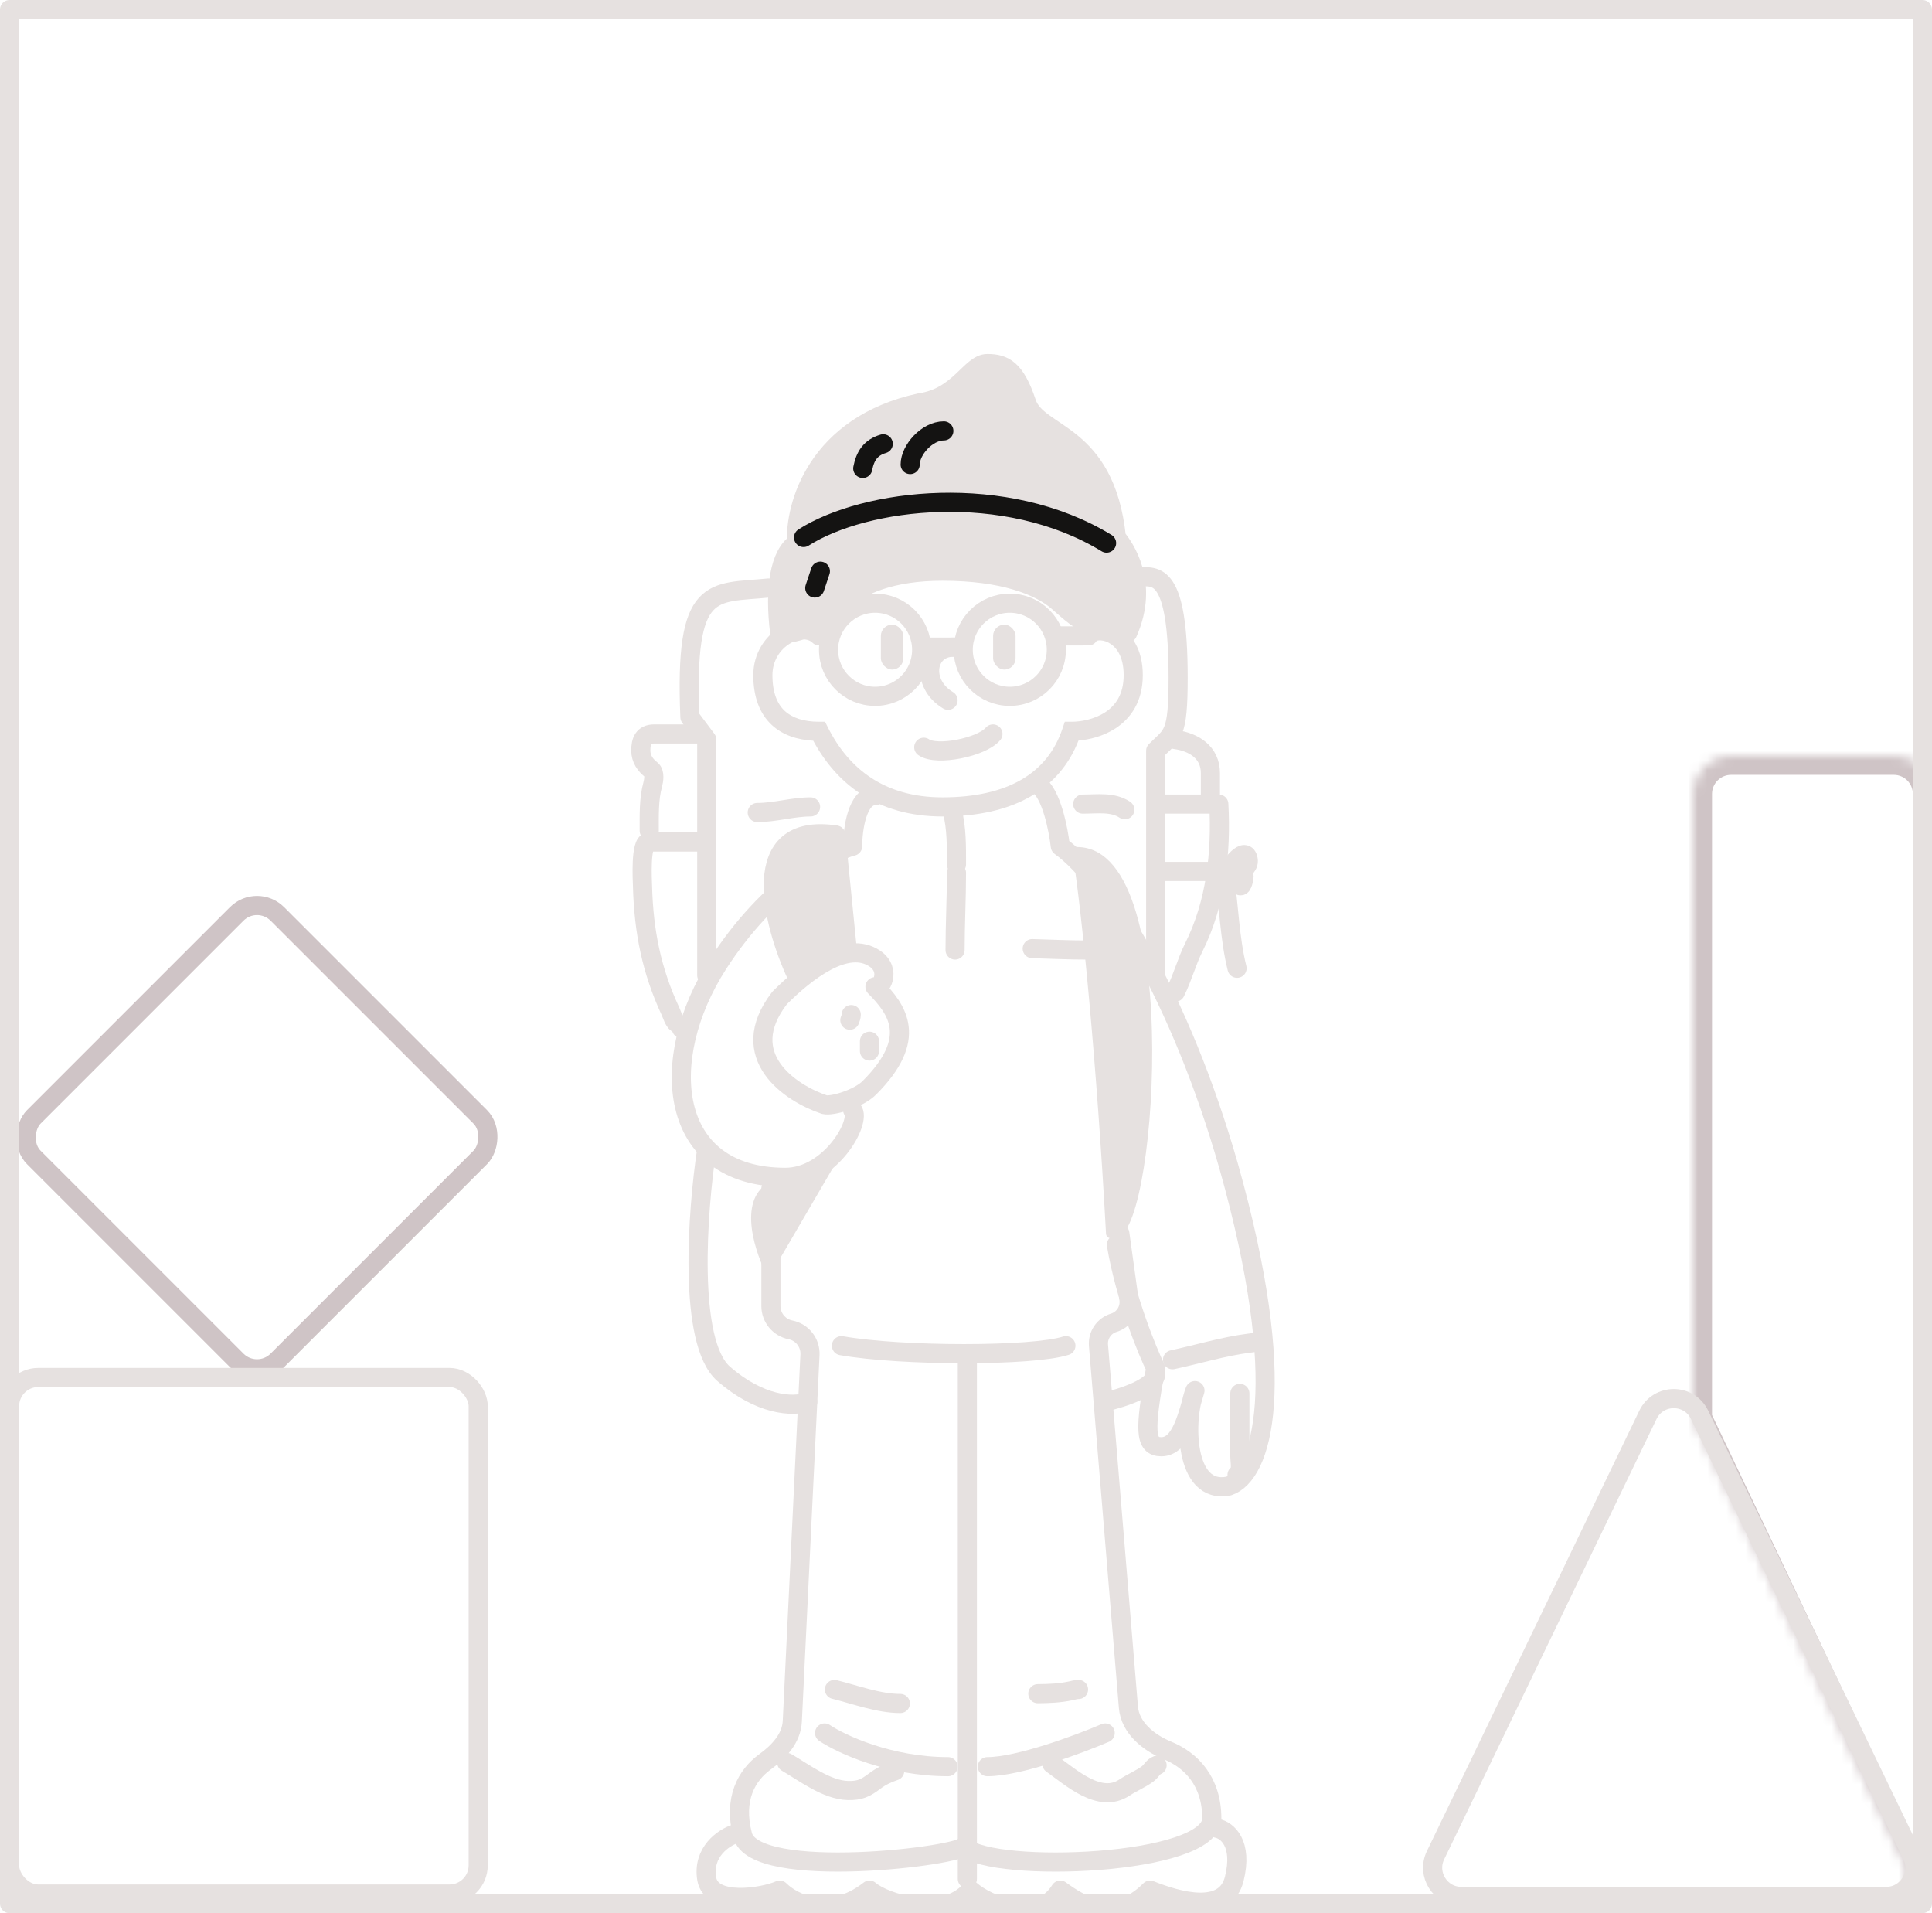<svg width="202" height="200" viewBox="0 0 202 200" fill="none" xmlns="http://www.w3.org/2000/svg">
<g clip-path="url(#clip0_2289_203)">
<path d="M86.215 181.162C87.975 182.335 93.021 184.682 99.123 184.682M115.552 181.162C112.814 182.335 106.516 184.682 103.23 184.682" stroke="#E6E1E0" stroke-width="2" stroke-linecap="round"/>
<path d="M87.834 120.803L88.562 119.555C88.314 120.051 88.073 120.462 87.834 120.803L80.348 133.637C78.979 131.094 77.062 125.54 80.348 123.662C84.021 121.564 85.817 123.688 87.834 120.803Z" fill="#E6E1E0"/>
<path d="M88.562 99.02L87.389 87.285C78.001 85.877 80.739 96.477 83.282 101.953L88.562 99.02Z" fill="#E6E1E0" stroke="#E6E1E0" stroke-width="2" stroke-linecap="round" stroke-linejoin="round"/>
<path d="M112.618 89.045C113.596 94.913 115.2 111.576 116.139 128.943C120.246 130.703 123.414 89.045 112.618 89.045Z" fill="#E6E1E0" stroke="#E6E1E0" stroke-linecap="round" stroke-linejoin="round"/>
<path d="M80.348 61.469C74.481 62.056 71.547 60.882 72.134 74.964L73.894 77.311V101.953M73.894 120.142C72.916 126.596 71.899 140.325 75.654 143.611C79.409 146.897 82.891 147.131 84.455 146.545" stroke="#E6E1E0" stroke-width="2" stroke-linecap="round" stroke-linejoin="round"/>
<path d="M119.072 60.296C120.832 60.296 123.179 59.592 123.179 70.857C123.179 76.959 122.592 76.724 120.832 78.484V101.953M115.552 146.545C117.312 146.154 120.832 145.019 120.832 143.611" stroke="#E6E1E0" stroke-width="2" stroke-linecap="round" stroke-linejoin="round"/>
<path d="M91.483 100.221C88.535 98.198 84.246 101.59 81.508 104.328C76.814 110.43 82.682 114.302 86.202 115.475C86.984 115.671 89.736 114.875 90.896 113.715C96.059 108.552 93.843 105.544 91.483 103.154C92.069 103.545 93.256 101.437 91.483 100.221Z" stroke="#E6E1E0" stroke-width="2" stroke-linecap="round" stroke-linejoin="round"/>
<path d="M86.802 56.189C88.367 55.406 93.139 53.842 99.71 53.842C106.281 53.842 111.053 55.406 112.618 56.189" stroke="#E6E1E0" stroke-width="2" stroke-linecap="round" stroke-linejoin="round"/>
<path d="M83.282 56.775C81.522 57.949 80.935 61.469 81.522 66.163H82.215C84.424 66.163 86.489 64.244 88.139 62.775C89.951 61.162 93.202 59.709 98.537 59.709C104.905 59.709 108.663 61.239 110.544 62.834C111.776 63.878 113.063 65.196 114.646 65.513L117.899 66.163C120.246 60.882 117.508 57.166 116.725 56.189C115.552 45.041 108.511 45.627 107.338 42.107C106.164 38.587 104.991 38 103.23 38C101.47 38 100.297 41.52 96.19 42.107C85.394 44.454 83.086 52.864 83.282 56.775Z" fill="#E6E1E0" stroke="#E6E1E0" stroke-width="2" stroke-linecap="round" stroke-linejoin="round"/>
<circle cx="91.496" cy="67.923" r="4.867" stroke="#E6E1E0" stroke-width="2"/>
<circle cx="105.577" cy="67.923" r="4.867" stroke="#E6E1E0" stroke-width="2"/>
<path d="M96.582 78.114C97.95 79.071 102.644 78.114 103.817 76.724" stroke="#E6E1E0" stroke-width="2" stroke-linecap="round"/>
<path fill-rule="evenodd" clip-rule="evenodd" d="M82.567 67.289C81.58 67.896 80.761 69.057 80.761 70.581C80.761 72.444 81.288 73.609 82.056 74.321C82.838 75.046 84.029 75.448 85.645 75.448H86.263L86.54 76.001C87.65 78.221 89.151 80.049 91.098 81.323C93.041 82.595 95.483 83.352 98.537 83.352C101.941 83.352 104.691 82.716 106.772 81.514C108.833 80.324 110.294 78.546 111.099 76.132L111.327 75.448H112.048C112.994 75.448 114.397 75.204 115.53 74.47C116.604 73.774 117.485 72.614 117.485 70.581C117.485 68.506 116.624 67.557 115.902 67.178C115.513 66.974 115.139 66.919 114.88 66.943C114.759 66.954 114.694 66.977 114.664 66.991C114.397 67.433 113.831 67.603 113.361 67.368C112.867 67.121 112.667 66.521 112.914 66.027C113.283 65.288 114.069 65.011 114.693 64.952C115.366 64.888 116.125 65.036 116.831 65.407C118.301 66.178 119.485 67.869 119.485 70.581C119.485 73.335 118.224 75.108 116.617 76.149C115.35 76.97 113.905 77.317 112.761 77.416C111.763 79.962 110.075 81.916 107.773 83.246C105.298 84.675 102.172 85.352 98.537 85.352C95.136 85.352 92.306 84.504 90.003 82.997C87.873 81.603 86.241 79.676 85.029 77.431C83.352 77.337 81.835 76.843 80.697 75.788C79.407 74.593 78.761 72.825 78.761 70.581C78.761 68.291 80.004 66.518 81.519 65.586C82.971 64.692 85.008 64.422 86.352 65.767C86.743 66.157 86.743 66.79 86.352 67.181C85.962 67.572 85.329 67.572 84.938 67.181C84.522 66.765 83.617 66.643 82.567 67.289ZM114.644 67.003C114.644 67.003 114.645 67.002 114.647 67C114.645 67.002 114.644 67.003 114.644 67.003Z" fill="#E6E1E0"/>
<rect x="92.099" y="65.3" width="2.347" height="4.694" rx="1.173" fill="#E6E1E0"/>
<rect x="103.834" y="65.3" width="2.347" height="4.694" rx="1.173" fill="#E6E1E0"/>
<path d="M99.727 67.647C96.777 67.647 96.19 71.444 99.124 73.204" stroke="#E6E1E0" stroke-width="2" stroke-linecap="round"/>
<path d="M96.793 67.647H101.487" stroke="#E6E1E0" stroke-width="2"/>
<path d="M110.875 66.473H113.221" stroke="#E6E1E0" stroke-width="2" stroke-linecap="round"/>
<path d="M80.603 124.249V136.533C80.603 137.744 81.459 138.785 82.647 139.021V139.021C83.879 139.265 84.747 140.375 84.687 141.63L82.839 179.945C82.754 181.712 81.438 183.126 80.005 184.161C78.056 185.57 76.652 188.058 77.64 191.836C78.832 196.72 100.884 194.007 100.884 192.921" stroke="#E6E1E0" stroke-width="2" stroke-linecap="round" stroke-linejoin="round"/>
<path d="M117.083 128.943L118.034 135.8C118.187 136.904 117.515 137.955 116.449 138.28V138.28C115.428 138.591 114.763 139.572 114.851 140.636L117.981 178.474C118.159 180.626 120.089 182.177 122.087 182.998C124.535 184.004 126.7 186.212 126.7 190.1C126.7 195.035 103.883 195.841 100.884 193.1" stroke="#E6E1E0" stroke-width="2" stroke-linecap="round" stroke-linejoin="round"/>
<path d="M91.496 83.178C89.618 83.178 89.149 86.698 89.149 88.459C86.802 89.045 80.348 92.566 75.067 100.78C68.682 110.712 69.787 123.076 82.108 123.076C86.831 123.076 90.127 117.208 89.149 116.035M108.511 82.005C109.919 82.943 110.662 86.698 110.858 88.459C115.747 91.979 123.389 104.157 128.46 121.902C134.914 144.785 131.98 154.172 128.46 155.346C123.766 156.284 123.766 148.305 124.939 145.371C124.157 147.914 123.534 151.239 121.419 151.239C119.659 151.239 119.659 149.478 120.832 143.024C120.05 141.46 117.664 135.749 116.725 130.116" stroke="#E6E1E0" stroke-width="2" stroke-linecap="round" stroke-linejoin="round"/>
<path d="M87.976 140.677C94.272 141.788 108.01 141.788 111.445 140.677M101.141 142.343V196.417" stroke="#E6E1E0" stroke-width="2" stroke-linecap="round"/>
<path d="M76.828 191.723C75.654 192.114 73.425 193.6 73.894 196.417C74.363 199.233 79.761 198.372 81.522 197.59C82.891 198.959 86.685 200.876 90.909 197.59C92.474 198.959 98.654 200.876 101.47 197.59C103.23 199.155 108.511 201.345 110.858 197.59C113.009 199.155 116.49 201.345 120.246 197.59C123.179 198.764 128.108 200.172 129.046 196.417C129.985 192.662 128.264 191.332 127.286 191.136" stroke="#E6E1E0" stroke-width="2" stroke-linecap="round" stroke-linejoin="round"/>
<path d="M87.242 176.615C89.428 177.153 91.857 178.081 94.136 178.081" stroke="#E6E1E0" stroke-width="2" stroke-linecap="round"/>
<path d="M108.511 177.055C109.686 177.045 110.788 177.002 111.934 176.761C112.231 176.699 112.454 176.615 112.765 176.615" stroke="#E6E1E0" stroke-width="2" stroke-linecap="round"/>
<path d="M82.255 184.242C84.099 185.316 86.444 187.123 88.66 187.176C89.9 187.205 90.49 186.921 91.463 186.182C92.102 185.697 92.81 185.369 93.549 185.122" stroke="#E6E1E0" stroke-width="2" stroke-linecap="round"/>
<path d="M109.978 184.389C112.022 185.834 114.99 188.582 117.565 186.866C118.356 186.338 119.241 185.992 120.009 185.424C120.357 185.166 120.585 184.667 120.979 184.535" stroke="#E6E1E0" stroke-width="2" stroke-linecap="round"/>
<path d="M89.002 106.061C88.992 106.31 88.942 106.432 88.856 106.647" stroke="#E6E1E0" stroke-width="2" stroke-linecap="round"/>
<path d="M90.909 108.847V109.874" stroke="#E6E1E0" stroke-width="2" stroke-linecap="round"/>
<path d="M99.564 84.792C100.029 86.538 100.004 88.553 100.004 90.365" stroke="#E6E1E0" stroke-width="2" stroke-linecap="round"/>
<path d="M100.004 91.246C100.004 93.922 99.857 96.687 99.857 99.313" stroke="#E6E1E0" stroke-width="2" stroke-linecap="round"/>
<path d="M107.924 99.166C109.832 99.217 111.736 99.313 113.645 99.313" stroke="#E6E1E0" stroke-width="2" stroke-linecap="round"/>
<path d="M98.683 45.041C96.923 45.041 95.163 47.043 95.163 48.561" stroke="#141312" stroke-width="2" stroke-linecap="round"/>
<path d="M92.346 46.394C91.011 46.785 90.452 47.693 90.206 48.968" stroke="#141312" stroke-width="2" stroke-linecap="round"/>
<path d="M85.189 61.469L85.775 59.709" stroke="#141312" stroke-width="2" stroke-linecap="round"/>
<path d="M84.015 56.189C90.469 52.081 105.137 50.321 115.698 56.775" stroke="#141312" stroke-width="2" stroke-linecap="round"/>
<path d="M73.747 88.019C71.773 88.019 69.798 88.019 67.823 88.019C66.926 88.019 67.162 92.036 67.179 92.68C67.307 97.35 68.115 101.464 70.105 105.726C70.238 106.013 70.456 106.748 70.757 106.949C70.998 107.109 71.164 107.259 71.254 107.527" stroke="#E6E1E0" stroke-width="2" stroke-linecap="round"/>
<path d="M67.88 86.845C67.88 85.281 67.827 83.515 68.247 82.005C68.36 81.596 68.487 80.774 68.1 80.473C67.464 79.978 67 79.33 67 78.452C67 77.48 67.266 76.724 68.402 76.724C69.45 76.724 72.259 76.724 73.307 76.724" stroke="#E6E1E0" stroke-width="2" stroke-linecap="round"/>
<path d="M121.859 84.058H126.7" stroke="#E6E1E0" stroke-width="2" stroke-linecap="round"/>
<path d="M127.433 84.058C127.707 89.156 127.112 94.448 124.825 99.02C124.056 100.558 123.66 102.165 122.886 103.714" stroke="#E6E1E0" stroke-width="2" stroke-linecap="round"/>
<path d="M122.886 77.311C124.849 77.575 126.553 78.669 126.553 80.815C126.553 81.798 126.553 82.781 126.553 83.765" stroke="#E6E1E0" stroke-width="2" stroke-linecap="round"/>
<path d="M121.419 91.099H127.433" stroke="#E6E1E0" stroke-width="2" stroke-linecap="round"/>
<path d="M128.46 90.952C128.646 90.53 130.229 88.343 130.505 89.86C130.636 90.58 129.833 91.099 129.193 91.099" stroke="#E6E1E0" stroke-width="2" stroke-linecap="round"/>
<path d="M128.753 91.099C129.105 91.509 129.255 92.232 129.633 92.566C129.895 92.797 130.073 91.787 130.073 91.621C130.073 91.296 129.737 90.784 129.487 90.659" stroke="#E6E1E0" stroke-width="2" stroke-linecap="round"/>
<path d="M128.02 91.539C128.494 94.72 128.556 98.086 129.34 101.22" stroke="#E6E1E0" stroke-width="2" stroke-linecap="round"/>
<path d="M79.175 84.938C81.06 84.938 82.871 84.352 84.749 84.352" stroke="#E6E1E0" stroke-width="2" stroke-linecap="round"/>
<path d="M113.205 84.058C114.736 84.058 116.336 83.799 117.605 84.645" stroke="#E6E1E0" stroke-width="2" stroke-linecap="round"/>
<path d="M122.593 142.144C125.22 141.582 127.893 140.761 130.562 140.417C131.078 140.35 131.271 140.368 131.687 140.091" stroke="#E6E1E0" stroke-width="2" stroke-linecap="round"/>
<path d="M129.633 145.665C129.633 147.854 129.633 150.043 129.633 152.233C129.633 152.807 129.879 153.903 129.34 154.172" stroke="#E6E1E0" stroke-width="2" stroke-linecap="round"/>
<rect x="26.875" y="93.414" width="36.007" height="36.007" rx="3" transform="rotate(45 26.875 93.414)" stroke="#CFC4C6" stroke-width="2"/>
<rect x="1" y="144" width="49" height="54" rx="3" stroke="#E6E1E0" stroke-width="2"/>
<mask id="path-52-inside-1_2289_203" fill="white">
<path fill-rule="evenodd" clip-rule="evenodd" d="M181 79C178.791 79 177 80.791 177 83V148.385C177.039 148.456 177.077 148.53 177.113 148.606L198.93 194.534C199.685 196.122 199.295 197.857 198.23 198.994C200.332 198.874 202 197.132 202 195V83C202 80.791 200.209 79 198 79H181Z"/>
</mask>
<path d="M177 148.385H175V148.897L175.246 149.346L177 148.385ZM177.113 148.606L178.92 147.748L178.92 147.748L177.113 148.606ZM198.93 194.534L200.737 193.676H200.737L198.93 194.534ZM198.23 198.994L196.77 197.626L193.354 201.273L198.343 200.99L198.23 198.994ZM179 83C179 81.895 179.895 81 181 81V77C177.686 77 175 79.686 175 83H179ZM179 148.385V83H175V148.385H179ZM175.246 149.346C175.267 149.384 175.287 149.423 175.307 149.464L178.92 147.748C178.867 147.637 178.812 147.529 178.754 147.423L175.246 149.346ZM175.307 149.464L197.124 195.392L200.737 193.676L178.92 147.748L175.307 149.464ZM197.124 195.392C197.499 196.181 197.317 197.042 196.77 197.626L199.689 200.361C201.272 198.671 201.871 196.063 200.737 193.676L197.124 195.392ZM200 195C200 196.065 199.166 196.937 198.117 196.997L198.343 200.99C201.498 200.812 204 198.199 204 195H200ZM200 83V195H204V83H200ZM198 81C199.105 81 200 81.895 200 83H204C204 79.686 201.314 77 198 77V81ZM181 81H198V77H181V81Z" fill="#CFC4C6" mask="url(#path-52-inside-1_2289_203)"/>
<path d="M172.298 147.904C173.389 145.642 176.611 145.642 177.702 147.904L199.911 193.947C200.871 195.939 199.42 198.25 197.208 198.25H152.792C150.58 198.25 149.129 195.939 150.089 193.947L172.298 147.904Z" stroke="#E6E1E0" stroke-width="2"/>
<rect x="1" y="1" width="200" height="198" stroke="#E6E1E0" stroke-width="2" stroke-linejoin="round"/>
</g>
<defs>
<clipPath id="clip0_2289_203">
<rect width="202" height="200" fill="white"/>
</clipPath>
</defs>
</svg>
